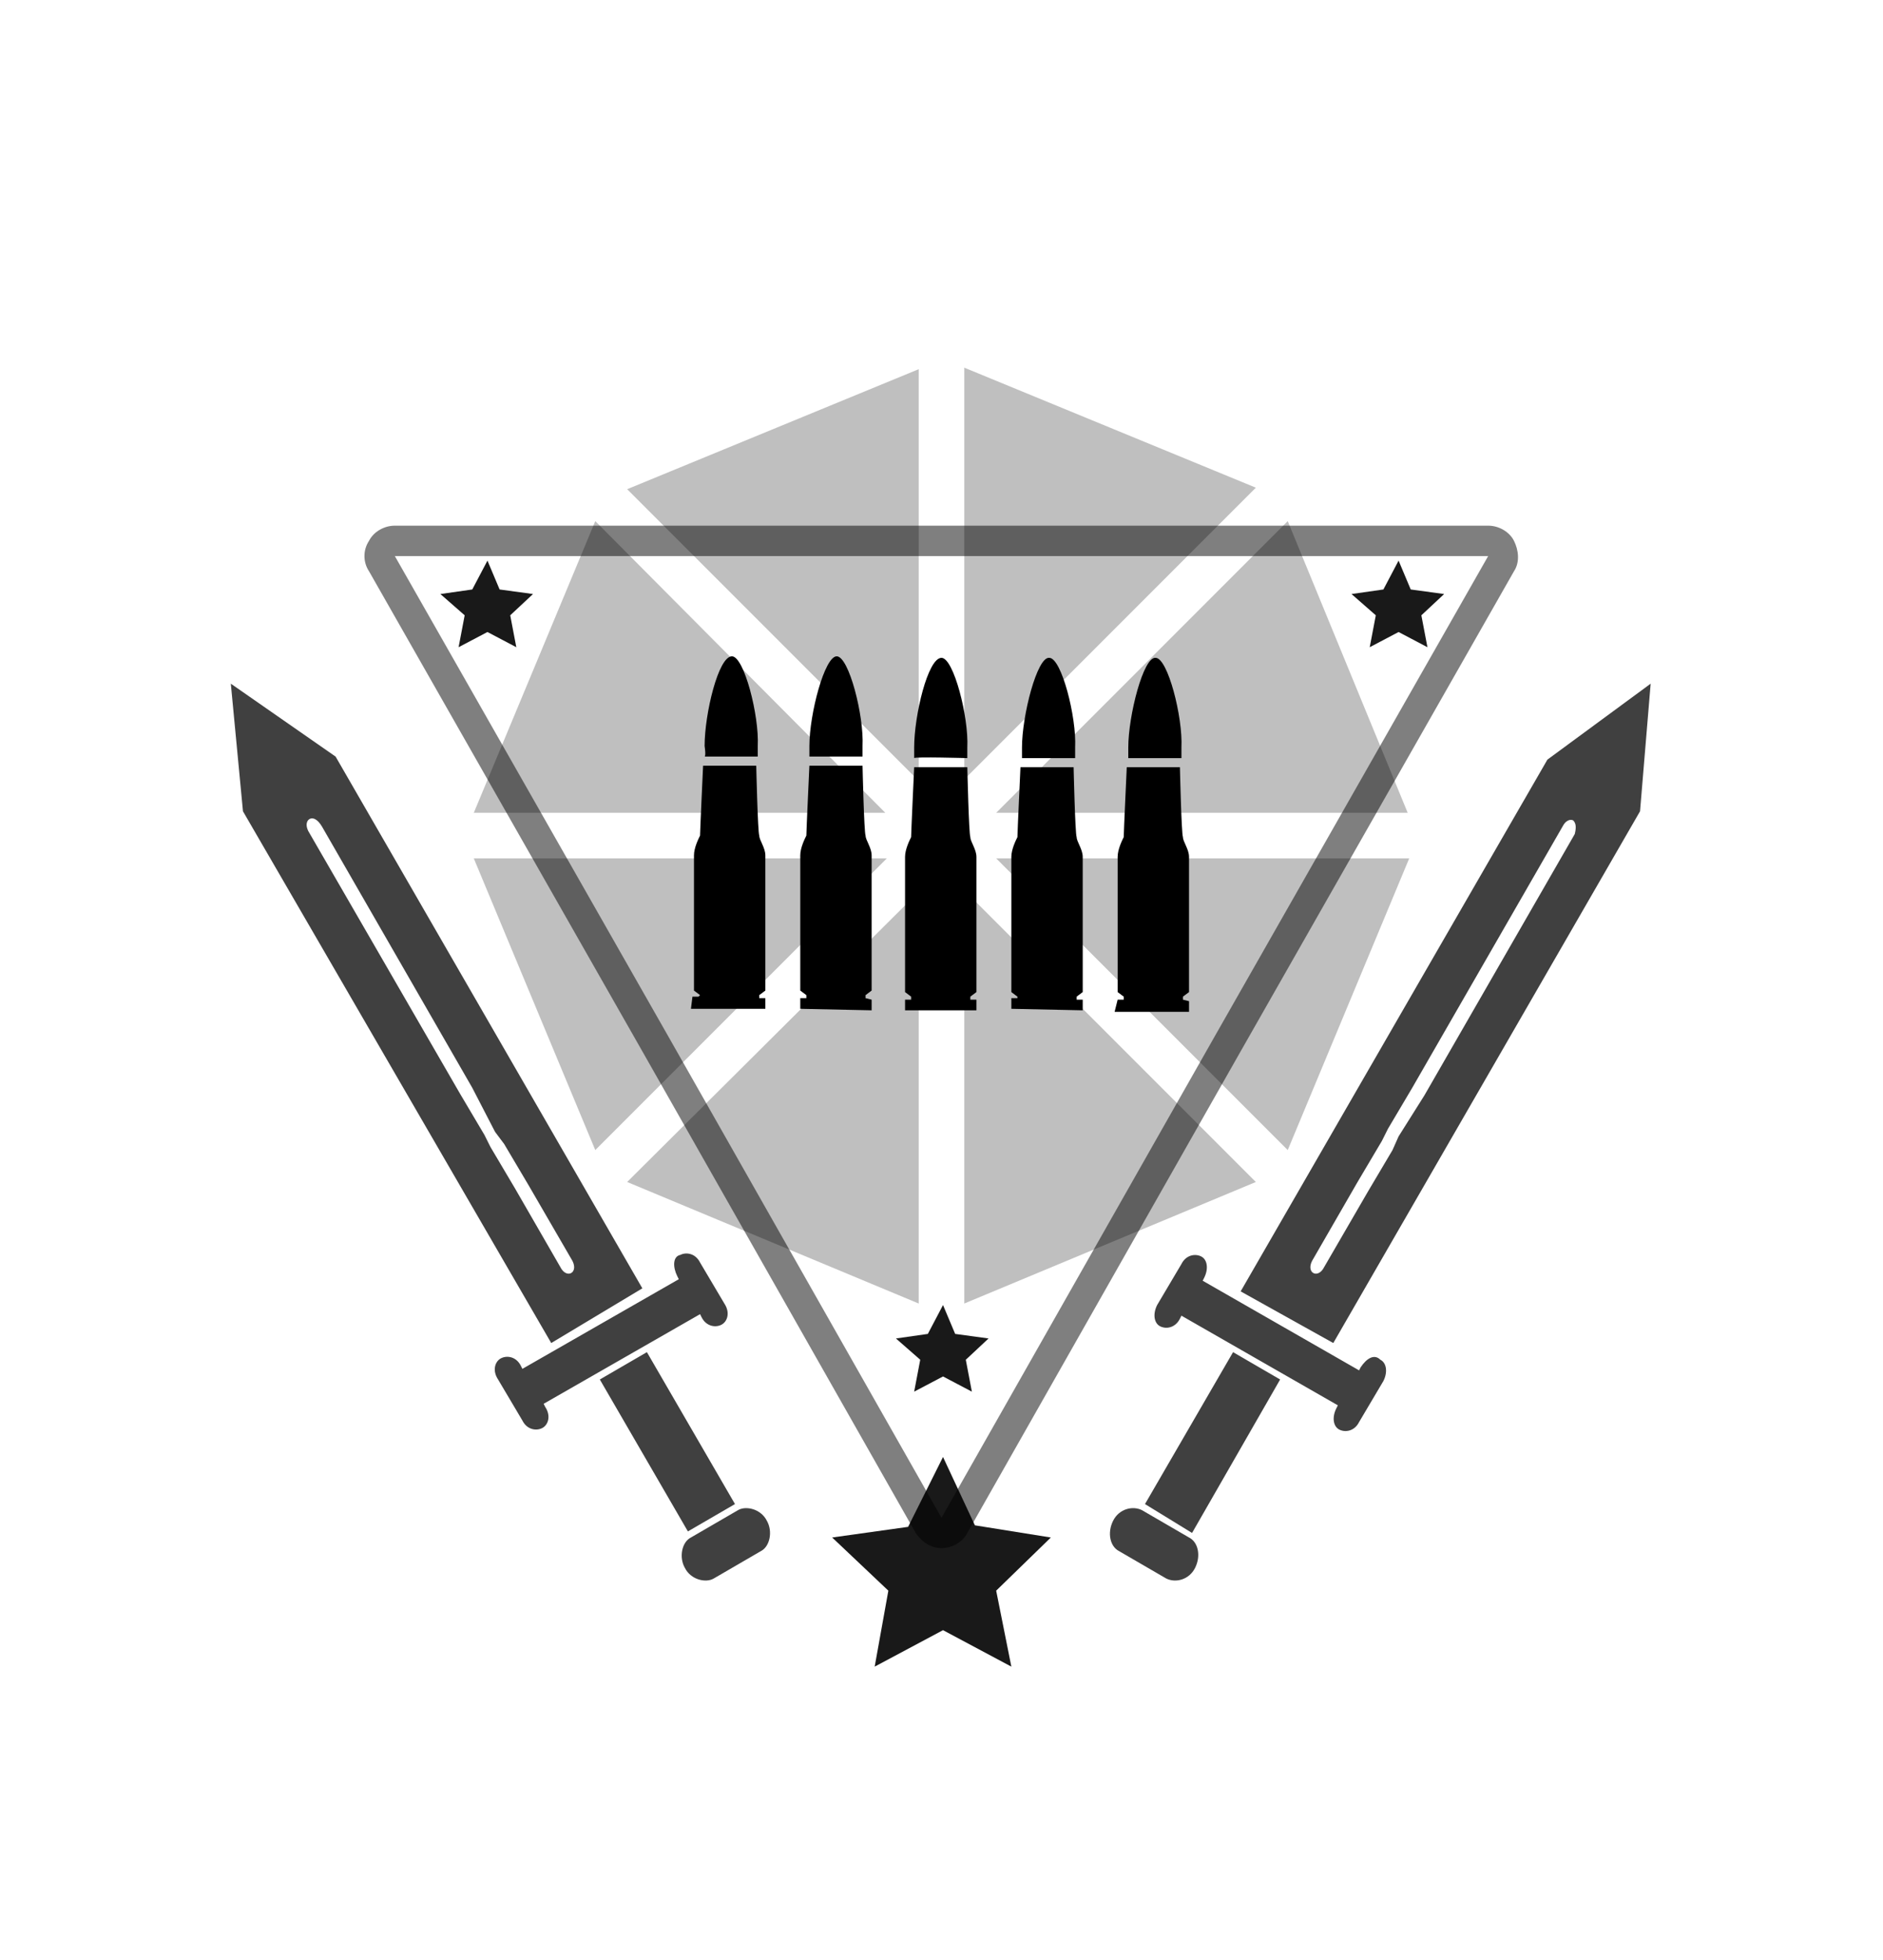 <svg viewBox="0 0 124 129"><path opacity=".5" d="M98 36.6L80 68.2 62 99.9 44 68.2 26 36.6h72m0-2H26c-.7 0-1.4.4-1.7 1-.4.6-.4 1.4 0 2l18 31.6 18 31.7c.4.6 1 1 1.7 1s1.4-.4 1.7-1l18-31.7 18-31.6c.4-.6.3-1.4 0-2s-1-1-1.7-1z"/><path opacity=".75" d="M81.2 89l3.1 1.8-5.8 10.1-3.1-1.9 5.8-10zm-6 10.4c-.6-.3-1.5-.1-1.9.7-.4.8-.2 1.7.4 2l3.1 1.8c.6.3 1.5.1 1.9-.7.4-.8.2-1.7-.4-2l-3.1-1.8zM89.6 90l-.1.2-10.3-5.9.1-.2c.3-.6.2-1.2-.2-1.4-.4-.2-1-.1-1.3.5l-1.6 2.7c-.3.6-.2 1.2.2 1.4.4.2 1 .1 1.3-.5l.1-.2 10.3 5.9-.1.2c-.3.6-.2 1.2.2 1.4.4.2 1 .1 1.3-.5l1.6-2.7c.3-.6.2-1.2-.2-1.4-.4-.4-.9-.1-1.3.5zm19.1-45l-.7 8.4-20.2 35-6.1-3.4 20.2-35 6.8-5zm-5.1 9c-.2-.1-.5 0-.7.4L93 71.6l-1.6 2.7-.4.8-1.6 2.7-3 5.2c-.2.4-.1.7.1.8.2.1.5 0 .7-.4l2.9-5 1.6-2.7.4-.9 1.7-2.7 9.9-17.2c.1-.4.1-.7-.1-.9zM39.5 90.8l3.1-1.8 5.8 10-3.1 1.8-5.8-10zm6 10.4c-.6.3-.8 1.3-.4 2 .4.8 1.4 1 1.9.7l3.1-1.8c.6-.3.8-1.3.4-2-.4-.8-1.4-1-1.9-.7l-3.1 1.8zM44.6 84l.1.2-10.3 5.9-.1-.2c-.3-.6-.9-.7-1.3-.5-.4.2-.6.8-.2 1.4l1.6 2.7c.3.6.9.7 1.3.5.4-.2.6-.8.2-1.4l-.1-.2 10.3-5.9.1.2c.3.6.9.7 1.3.5.4-.2.6-.8.2-1.4l-1.6-2.7c-.3-.6-.9-.7-1.3-.5-.5.1-.5.8-.2 1.4zM15.2 45l6.9 4.8 20.2 35-6 3.6-20.3-35-.8-8.4zm5.2 8.9c-.2.1-.3.4-.1.8l10 17.3 1.6 2.7.4.8 1.6 2.7 3 5.2c.2.4.5.5.7.4s.3-.4.1-.8l-2.9-5-1.6-2.7-.6-.8-1.5-2.9-9.9-17.2c-.3-.5-.6-.6-.8-.5z"/><path opacity=".25" d="M41.3 77.8l19.2 8V58.7L41.3 77.8zM31.2 56.5l8 19.2 19.2-19.2H31.2zm32.3 29.3l19.2-8-19.2-19.2v27.2zm2.1-29.3l19.2 19.2 8-19.2H65.6zm-34.4-3h27.1L39.2 34.3l-8 19.2zm53.6-19.2L65.6 53.5h27.1l-7.9-19.2zm-43.5-2.1l19.2 19.2V24.3l-19.2 7.9zm22.2-8v27.1l19.2-19.2-19.2-7.9z"/><path opacity=".9" d="M62.9 87.8l-.8-1.9-1 1.9-2.1.3 1.6 1.4-.4 2.1 1.9-1 1.9 1-.4-2.1 1.5-1.4-2.2-.3zm1.3 12.6l-2.1-4.5-2.3 4.6-5 .7 3.7 3.5-.9 5 4.5-2.4 4.5 2.4-1-5 3.6-3.5-5-.8zm28.7-61.6l-.8-1.9-1 1.9-2.1.3 1.6 1.4-.4 2.1 1.9-1 1.9 1-.4-2.1 1.5-1.4-2.2-.3zm-60 0l-.8-1.9-1 1.9-2.1.3 1.6 1.4-.4 2.1 1.9-1 1.9 1-.4-2.1 1.5-1.4-2.2-.3z"/><path d="M64.3 66.5v-.7h-.4v-.2l.4-.3v-8.9c0-.5-.4-1-.4-1.3-.1-.2-.2-4.6-.2-4.6h-3.5s-.2 4.3-.2 4.6c-.1.2-.4.8-.4 1.3v8.9l.4.3v.2h-.4v.7h4.7zm-.6-16.6v-.7c.1-2-.9-5.9-1.7-5.9-.9 0-1.8 3.8-1.8 5.9v.7c0-.1 3.5 0 3.5 0zm7.6 16.6v-.7h-.4v-.2l.4-.3v-8.9c0-.5-.4-1-.4-1.3-.1-.2-.2-4.6-.2-4.6h-3.5s-.2 4.3-.2 4.6c-.1.2-.4.8-.4 1.3v8.9l.4.3v.1h-.4v.7l4.7.1zm-.5-16.6v-.7c.1-2-.9-5.9-1.7-5.9-.8-.1-1.8 3.8-1.8 5.9v.7h3.5zm7.5 16.7v-.7l-.4-.1v-.2l.4-.3v-8.9c0-.5-.4-1-.4-1.3-.1-.2-.2-4.6-.2-4.6h-3.5s-.2 4.3-.2 4.6c-.1.2-.4.8-.4 1.3v8.9l.4.3v.2h-.4l-.2.8h4.9zm-.5-16.7v-.7c.1-2-.9-5.9-1.7-5.9-.8-.1-1.8 3.8-1.8 5.9v.7h3.5zM57.4 66.5v-.7l-.4-.1v-.2l.4-.3v-8.9c0-.5-.4-1-.4-1.3-.1-.2-.2-4.6-.2-4.6h-3.5s-.2 4.3-.2 4.6c-.1.2-.4.8-.4 1.3v8.9l.4.3v.2h-.4v.7l4.7.1zm-.6-16.7v-.7c.1-2-.9-5.9-1.7-5.9s-1.8 3.8-1.8 5.9v.7h3.5zm-6.4 16.6v-.7H50v-.2l.4-.3v-8.9c0-.5-.4-1-.4-1.3-.1-.2-.2-4.6-.2-4.6h-3.5s-.2 4.3-.2 4.6c-.1.2-.4.8-.4 1.3v8.9l.4.3-.1.1h-.4l-.1.8h4.9zm-.5-16.6v-.7c.1-2-.9-5.9-1.7-5.9-.9 0-1.8 3.8-1.8 5.9.1.7 0 .7 0 .7h3.5z"/></svg>